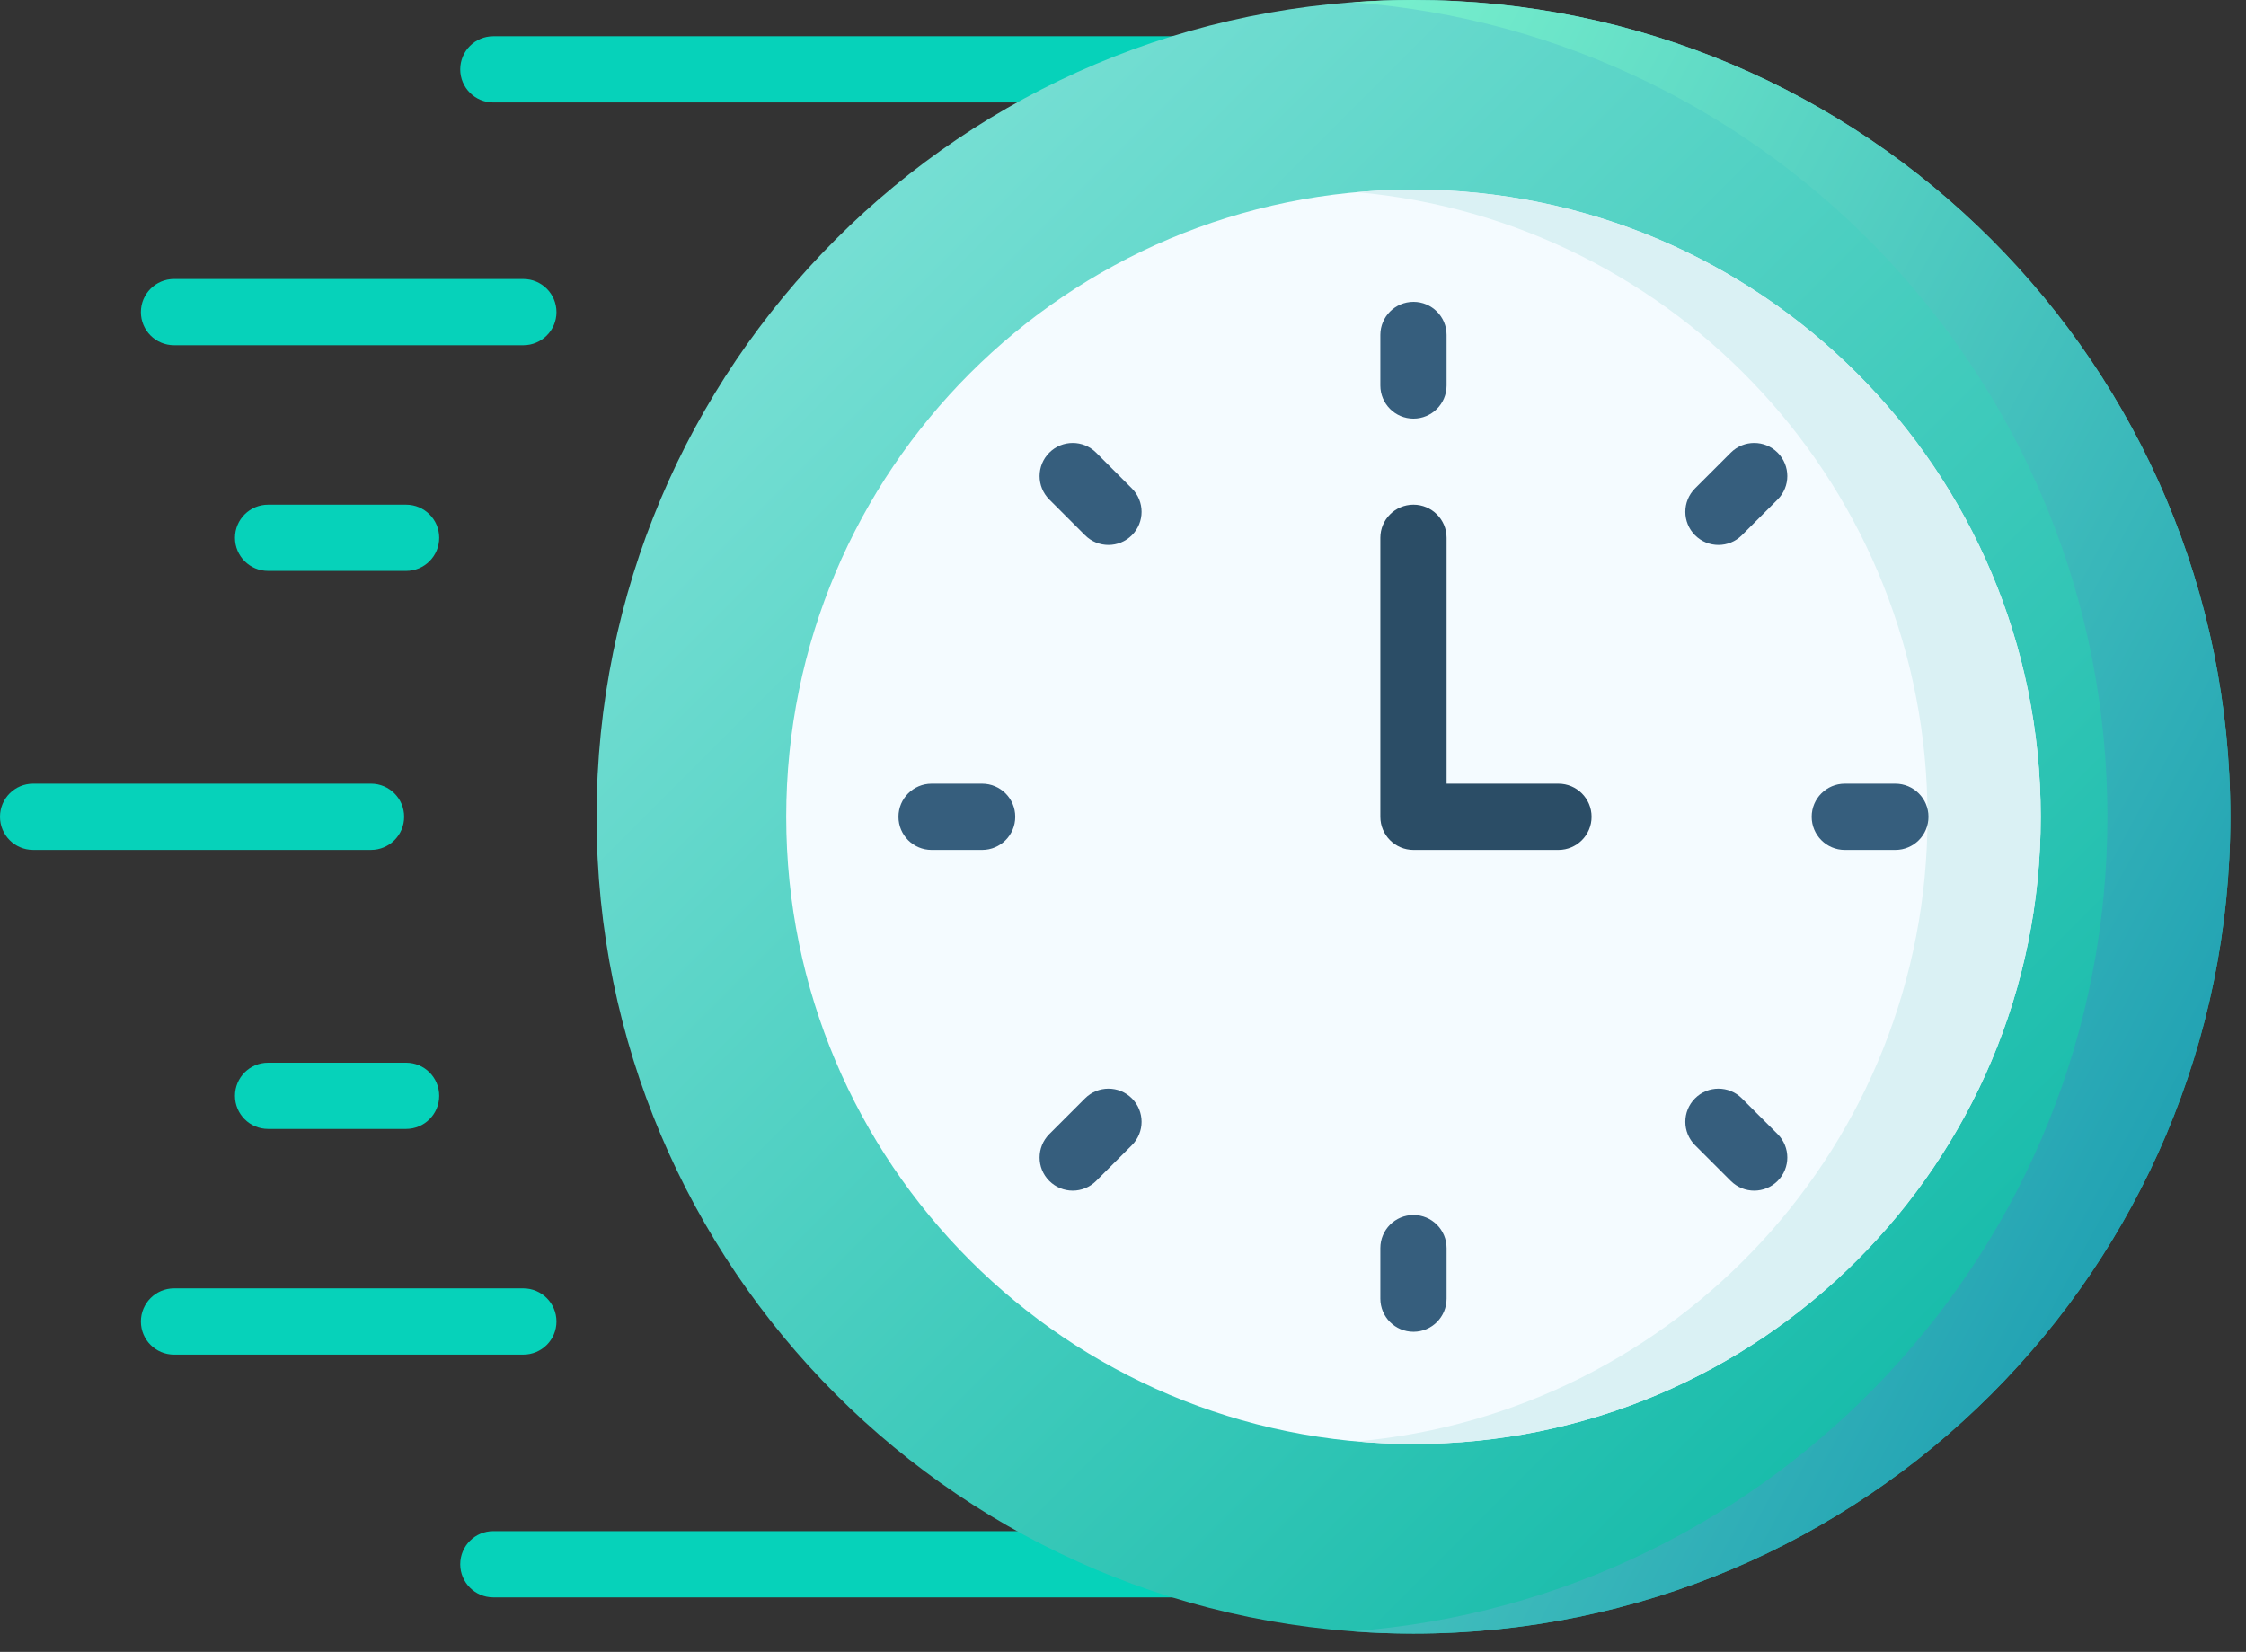 <svg width="121" height="89" viewBox="0 0 121 89" fill="none" xmlns="http://www.w3.org/2000/svg">
<rect x="0" y="0" width="121" height="89" fill="#333333" stroke="none"/>
<path d="M63.139 5.522H26.578C25.593 5.522 24.794 4.723 24.794 3.738C24.794 2.752 25.593 1.953 26.578 1.953H63.139C64.125 1.953 64.924 2.752 64.924 3.738C64.924 4.723 64.125 5.522 63.139 5.522Z" fill="#06D2BA"/>
<path d="M28.193 18.601H9.374C8.389 18.601 7.59 17.803 7.59 16.817C7.59 15.831 8.389 15.033 9.374 15.033H28.193C29.179 15.033 29.978 15.831 29.978 16.817C29.978 17.803 29.179 18.601 28.193 18.601Z" fill="#06D2BA"/>
<path d="M21.877 30.76H14.443C13.457 30.76 12.659 29.962 12.659 28.976C12.659 27.99 13.457 27.192 14.443 27.192H21.877C22.863 27.192 23.661 27.99 23.661 28.976C23.661 29.962 22.862 30.76 21.877 30.76Z" fill="#06D2BA"/>
<path d="M19.988 45.792H1.784C0.799 45.792 0 44.993 0 44.008C0 43.022 0.799 42.224 1.784 42.224H19.988C20.973 42.224 21.772 43.022 21.772 44.008C21.772 44.993 20.973 45.792 19.988 45.792Z" fill="#06D2BA"/>
<path d="M65.518 86.064H26.578C25.593 86.064 24.794 85.265 24.794 84.279C24.794 83.293 25.593 82.495 26.578 82.495H65.518C66.504 82.495 67.302 83.294 67.302 84.279C67.302 85.265 66.504 86.064 65.518 86.064Z" fill="#06D2BA"/>
<path d="M28.193 72.984H9.374C8.389 72.984 7.59 72.186 7.59 71.2C7.59 70.215 8.389 69.416 9.374 69.416H28.193C29.179 69.416 29.978 70.214 29.978 71.2C29.978 72.186 29.179 72.984 28.193 72.984Z" fill="#06D2BA"/>
<path d="M21.877 60.825H14.443C13.457 60.825 12.659 60.027 12.659 59.041C12.659 58.055 13.457 57.257 14.443 57.257H21.877C22.863 57.257 23.661 58.055 23.661 59.041C23.661 60.026 22.862 60.825 21.877 60.825Z" fill="#06D2BA"/>
<path d="M76.148 88.016C100.453 88.016 120.156 68.313 120.156 44.008C120.156 19.703 100.453 0 76.148 0C51.843 0 32.14 19.703 32.14 44.008C32.14 68.313 51.843 88.016 76.148 88.016Z" fill="url(#paint0_linear)"/>
<path d="M76.148 0C75.034 0 73.93 0.042 72.837 0.124C95.595 1.817 113.534 20.817 113.534 44.008C113.534 67.199 95.595 86.2 72.837 87.893C73.93 87.974 75.034 88.016 76.148 88.016C100.453 88.016 120.157 68.313 120.157 44.008C120.157 19.703 100.453 0 76.148 0V0Z" fill="url(#paint1_linear)"/>
<path d="M76.148 77.8C94.811 77.8 109.941 62.671 109.941 44.008C109.941 25.345 94.811 10.216 76.148 10.216C57.485 10.216 42.356 25.345 42.356 44.008C42.356 62.671 57.485 77.8 76.148 77.8Z" fill="#F4FBFF"/>
<path d="M76.148 10.216C75.12 10.216 74.104 10.264 73.099 10.354C90.333 11.896 103.842 26.373 103.842 44.008C103.842 61.643 90.333 76.12 73.099 77.662C74.104 77.752 75.12 77.8 76.148 77.8C94.811 77.8 109.941 62.671 109.941 44.008C109.941 25.345 94.811 10.216 76.148 10.216V10.216Z" fill="#DAF1F4"/>
<path d="M76.148 22.555C75.163 22.555 74.364 21.756 74.364 20.771V18.047C74.364 17.061 75.163 16.263 76.148 16.263C77.134 16.263 77.933 17.061 77.933 18.047V20.771C77.933 21.756 77.134 22.555 76.148 22.555Z" fill="#365E7D"/>
<path d="M92.58 29.361C92.123 29.361 91.666 29.187 91.318 28.838C90.621 28.142 90.621 27.012 91.318 26.315L93.244 24.389C93.941 23.692 95.07 23.692 95.767 24.389C96.464 25.086 96.464 26.216 95.767 26.913L93.841 28.838C93.493 29.187 93.036 29.361 92.58 29.361V29.361Z" fill="#365E7D"/>
<path d="M102.11 45.793H99.386C98.401 45.793 97.602 44.994 97.602 44.008C97.602 43.023 98.4 42.224 99.386 42.224H102.11C103.095 42.224 103.894 43.023 103.894 44.008C103.894 44.994 103.095 45.793 102.11 45.793Z" fill="#365E7D"/>
<path d="M94.506 64.15C94.049 64.15 93.592 63.976 93.244 63.627L91.318 61.702C90.621 61.005 90.621 59.875 91.318 59.178C92.015 58.481 93.144 58.481 93.841 59.178L95.767 61.104C96.464 61.801 96.464 62.931 95.767 63.627C95.419 63.976 94.962 64.15 94.506 64.15Z" fill="#365E7D"/>
<path d="M76.148 71.754C75.163 71.754 74.364 70.955 74.364 69.969V67.246C74.364 66.26 75.163 65.462 76.148 65.462C77.134 65.462 77.933 66.26 77.933 67.246V69.969C77.933 70.955 77.134 71.754 76.148 71.754Z" fill="#365E7D"/>
<path d="M57.791 64.15C57.334 64.15 56.878 63.976 56.529 63.627C55.832 62.931 55.832 61.801 56.529 61.104L58.455 59.178C59.152 58.481 60.282 58.481 60.978 59.178C61.675 59.875 61.675 61.005 60.978 61.702L59.053 63.627C58.704 63.976 58.248 64.15 57.791 64.15V64.15Z" fill="#365E7D"/>
<path d="M52.911 45.793H50.187C49.202 45.793 48.403 44.994 48.403 44.008C48.403 43.023 49.202 42.224 50.187 42.224H52.911C53.896 42.224 54.695 43.023 54.695 44.008C54.695 44.994 53.896 45.793 52.911 45.793Z" fill="#365E7D"/>
<path d="M59.717 29.361C59.26 29.361 58.803 29.187 58.455 28.838L56.529 26.913C55.832 26.216 55.832 25.086 56.529 24.389C57.226 23.692 58.356 23.692 59.053 24.389L60.978 26.315C61.675 27.012 61.675 28.142 60.978 28.838C60.63 29.187 60.173 29.361 59.717 29.361V29.361Z" fill="#365E7D"/>
<path d="M83.959 45.793H76.148C75.163 45.793 74.364 44.994 74.364 44.008V28.976C74.364 27.99 75.163 27.191 76.148 27.191C77.134 27.191 77.933 27.99 77.933 28.976V42.224H83.959C84.945 42.224 85.744 43.022 85.744 44.008C85.744 44.993 84.945 45.793 83.959 45.793Z" fill="#2B4D66"/>
<defs>
<linearGradient id="paint0_linear" x1="32.14" y1="0" x2="120.156" y2="88.016" gradientUnits="userSpaceOnUse">
<stop stop-color="#8AE6DC"/>
<stop offset="1" stop-color="#00B3A0"/>
</linearGradient>
<linearGradient id="paint1_linear" x1="72.837" y1="0" x2="146.255" y2="39.471" gradientUnits="userSpaceOnUse">
<stop stop-color="#79F1CD"/>
<stop offset="1" stop-color="#0E90AD"/>
</linearGradient>
</defs>
</svg>
